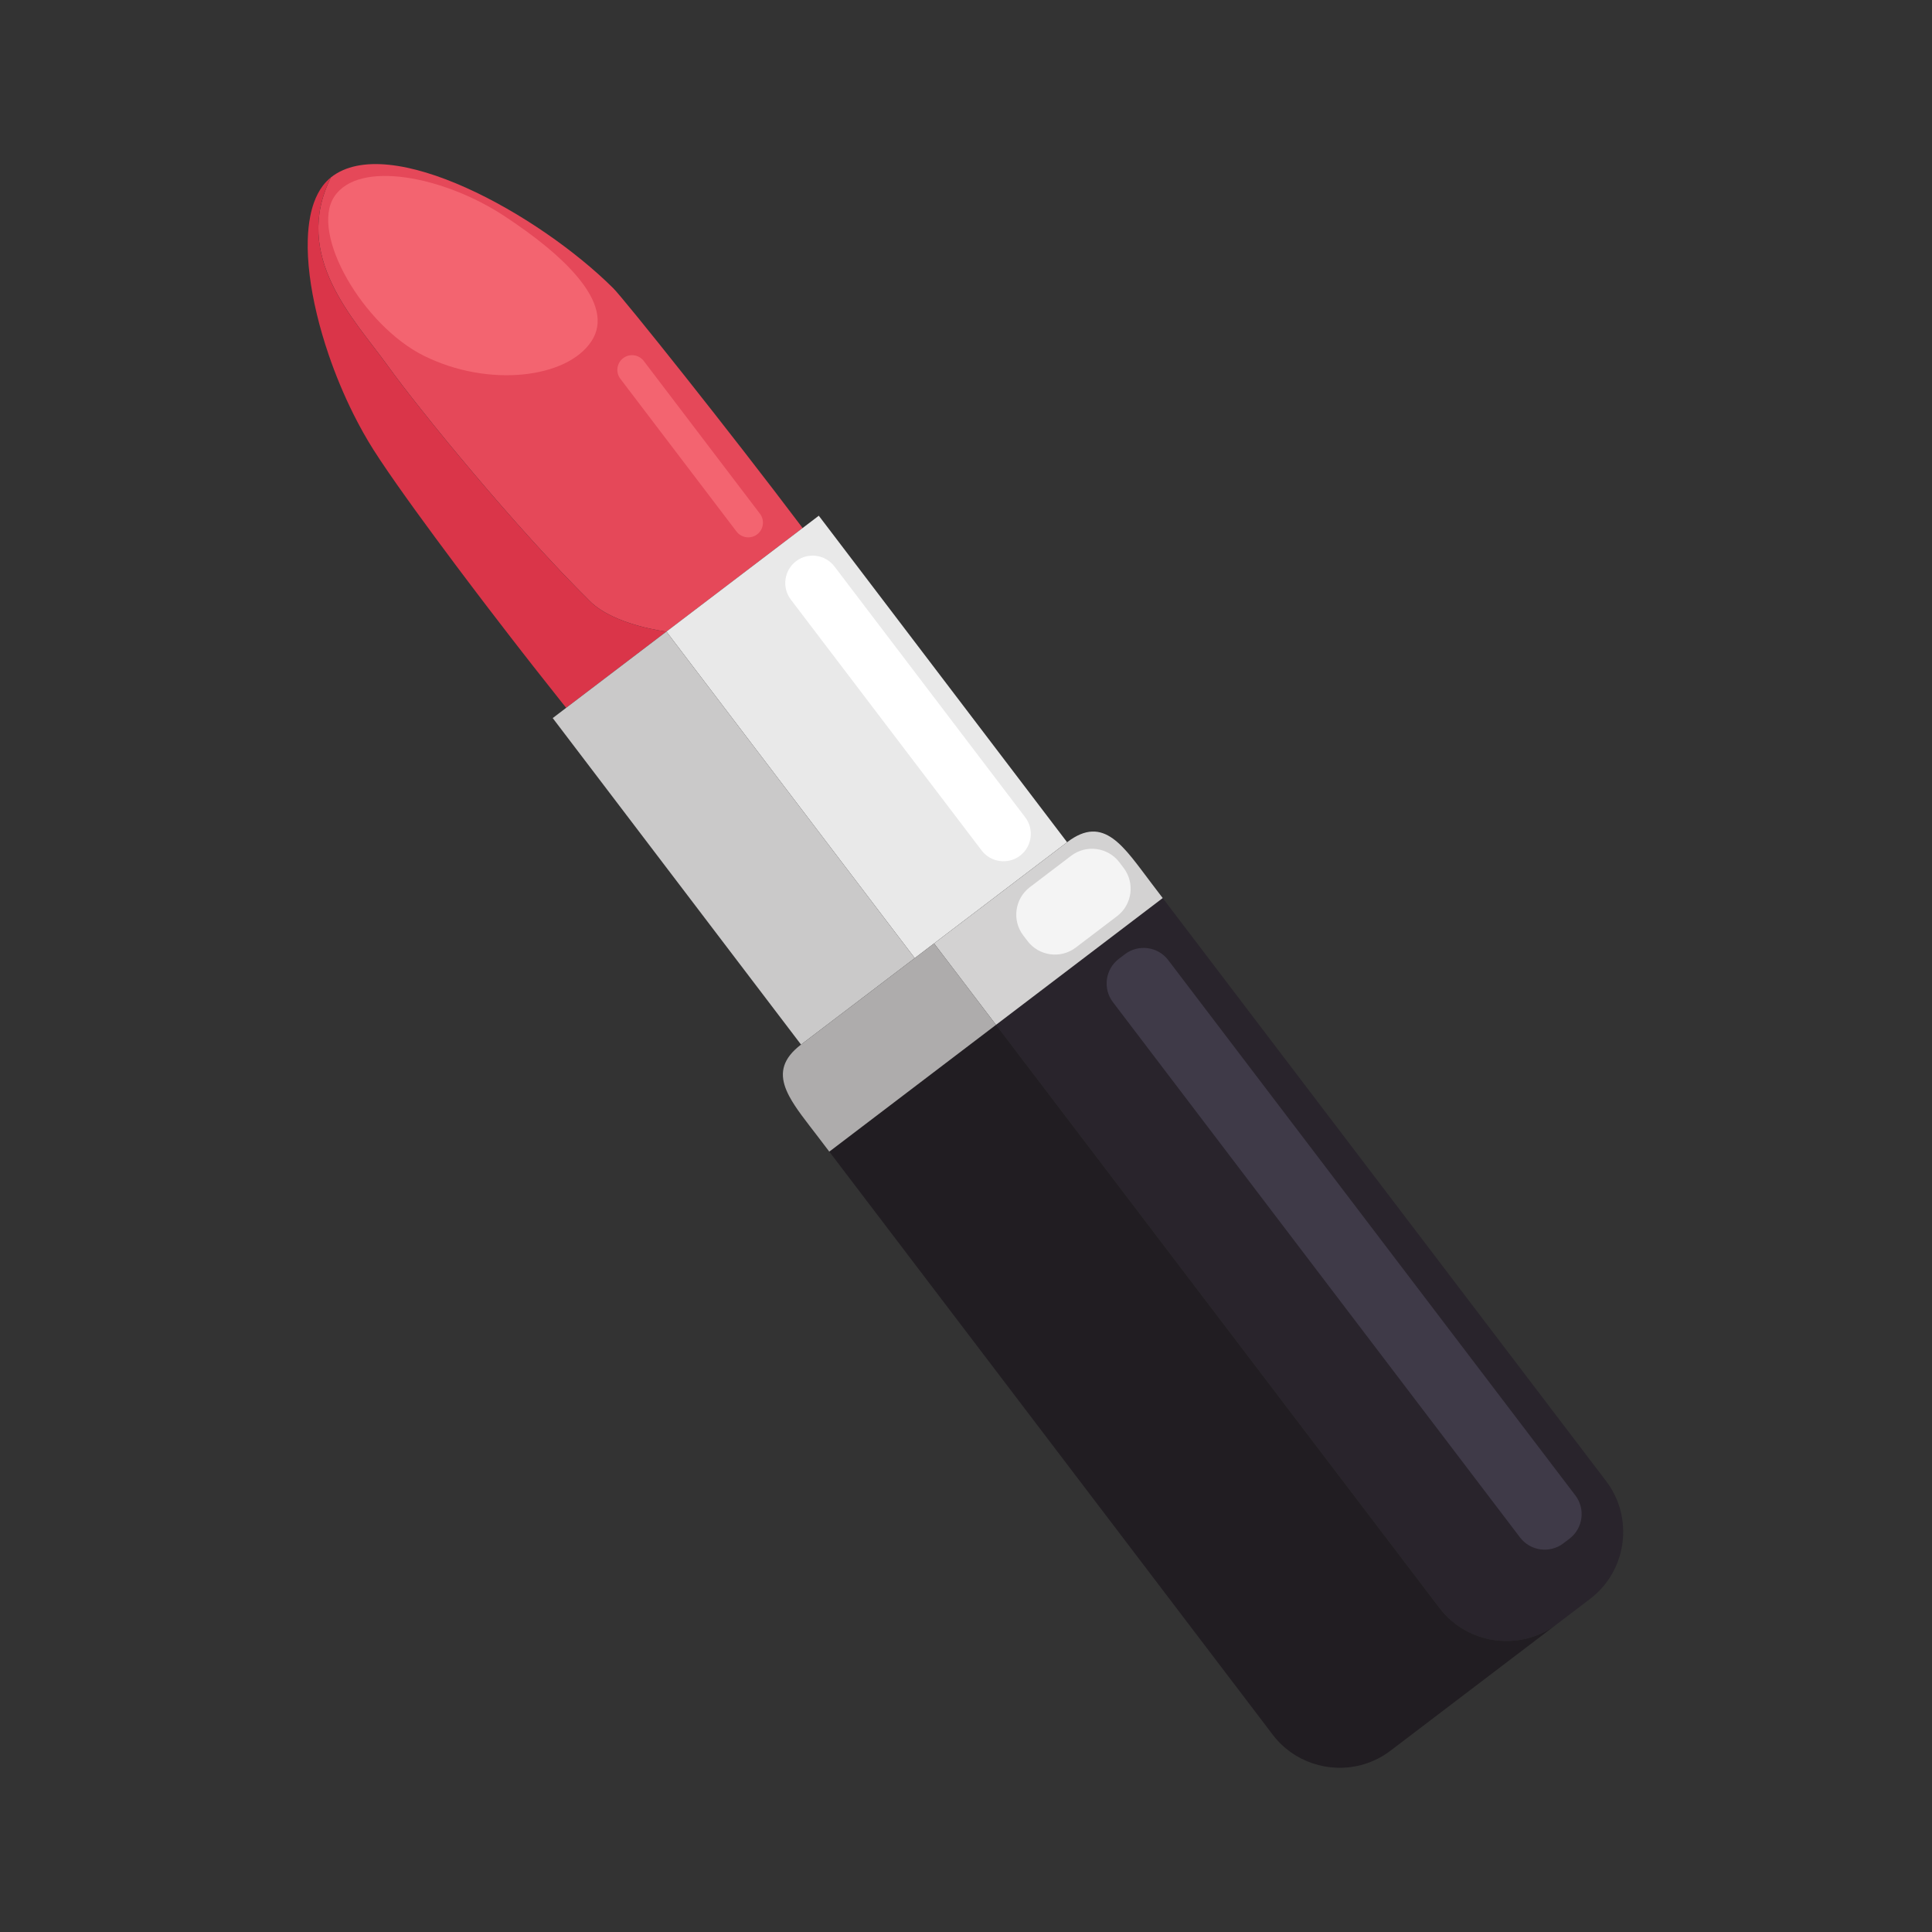 <?xml version="1.0" encoding="UTF-8" standalone="no"?>
<!-- Created with Inkscape (http://www.inkscape.org/) -->

<svg
   version="1.1"
   id="svg2"
   width="2829.333"
   height="2829.333"
   viewBox="0 0 2829.333 2829.333"
   sodipodi:docname="cedef8d0-c9e1-4e06-89c3-01e65072c280.eps"
   xmlns:inkscape="http://www.inkscape.org/namespaces/inkscape"
   xmlns:sodipodi="http://sodipodi.sourceforge.net/DTD/sodipodi-0.dtd"
   xmlns="http://www.w3.org/2000/svg"
   xmlns:svg="http://www.w3.org/2000/svg">
  <rect x="0" y="0" width="2829.333" height="2829.333" fill="#333333" stroke="none"/>
  <defs
     id="defs6" />
  <sodipodi:namedview
     id="namedview4"
     pagecolor="#ffffff"
     bordercolor="#000000"
     borderopacity="0.25"
     inkscape:showpageshadow="2"
     inkscape:pageopacity="0.0"
     inkscape:pagecheckerboard="0"
     inkscape:deskcolor="#d1d1d1" />
  <g
     id="g8"
     inkscape:groupmode="layer"
     inkscape:label="ink_ext_XXXXXX"
     transform="matrix(1.333,0,0,-1.333,0,2829.333)">
    <g
       id="g10"
       transform="scale(0.1)">
      <path
         d="m 6735.85,18060.4 c -820.46,814.4 -2460.26,1722.3 -3099.85,1216.4 -16.76,-13.3 -32.62,-27.7 -47.61,-43.2 14.99,15.5 30.85,29.9 47.61,43.2 -434.59,-869.2 261.15,-1565.6 615.07,-2058.1 367.41,-511.2 1416.18,-1793.3 2230.4,-2598.6 269,-266.1 840.07,-333.6 840.07,-333.6 l 1496.12,1137.8 c -807.64,1072 -1963.6,2518.8 -2081.81,2636.1"
         style="fill:#e54859;fill-opacity:1;fill-rule:nonzero;stroke:none"
         id="path12" />
      <path
         d="m 6481.47,14620.1 c -814.22,805.3 -1862.99,2087.4 -2230.4,2598.6 -353.92,492.5 -1049.66,1188.9 -615.07,2058.1 -33.51,-26.6 -63.45,-57.6 -89.98,-92.8 -39.78,-52.7 -71.88,-114.6 -96.84,-184.4 -16.65,-46.5 -30.13,-96.4 -40.6,-149.4 -15.7,-79.5 -24.65,-165.7 -27.39,-257.4 -1.84,-61.1 -0.91,-124.5 2.61,-190 7.04,-130.8 24.45,-269.4 50.91,-412.5 13.22,-71.5 28.72,-144.1 46.31,-217.3 17.59,-73.3 37.28,-147.2 58.91,-221.3 21.62,-74.2 45.18,-148.6 70.5,-222.8 75.98,-222.5 167.88,-443.2 271.25,-650.5 68.9,-138.2 142.92,-270.5 220.71,-393.3 86.76,-137 214.88,-323.3 370.17,-540.6 31.05,-43.4 63.2,-88.1 96.31,-133.9 132.47,-183.1 280.5,-383.7 436.8,-592.4 39.08,-52.1 78.68,-104.8 118.68,-157.8 40,-53.1 80.4,-106.4 121.09,-160 40.7,-53.6 81.68,-107.4 122.84,-161.3 82.32,-107.7 165.35,-215.6 248.17,-322.7 41.42,-53.5 82.77,-106.8 123.97,-159.7 41.2,-52.9 82.23,-105.4 122.98,-157.4 101.88,-130 202.02,-256.7 298.65,-377.9 19.49,-24.4 38.84,-48.6 58.03,-72.6 l 1101.46,837.7 c 0,0 -571.07,67.5 -840.07,333.6"
         style="fill:#da3549;fill-opacity:1;fill-rule:nonzero;stroke:none"
         id="path14" />
      <path
         d="m 17645.7,4953 -4872,6406.1 -1831.5,-1392.9 4872,-6406.1 c 307.1,-403.9 888.8,-483 1292.7,-175.9 l 362.9,276 c 403.9,307.2 483,888.9 175.9,1292.8"
         style="fill:#29242c;fill-opacity:1;fill-rule:nonzero;stroke:none"
         id="path16" />
      <path
         d="m 17106.9,3384.2 c -403.9,-307.1 -985.6,-228 -1292.7,175.9 L 10942.2,9966.2 9110.71,8573.3 13982.7,2167.2 c 115.1,-151.5 268.9,-257.3 437.5,-314.1 84.2,-28.5 172.2,-44.7 260.9,-48.3 206.9,-8.3 417.6,52.1 594.3,186.5 l 1831.5,1392.9 v 0"
         style="fill:#211d22;fill-opacity:1;fill-rule:nonzero;stroke:none"
         id="path18" />
      <path
         d="m 11723.4,11972.4 -2728.05,3587.1 -177.69,-135.2 -1496.12,-1137.8 2728.06,-3587.1 212.2,161.4 v 0 l 1461.6,1111.6"
         style="fill:#e9e9e9;fill-opacity:1;fill-rule:nonzero;stroke:none"
         id="path20" />
      <path
         d="m 7321.54,14286.5 -1101.46,-837.7 -147.85,-112.4 2728.04,-3587.1 1249.33,950.1 -2728.06,3587.1"
         style="fill:#cac9c9;fill-opacity:1;fill-rule:nonzero;stroke:none"
         id="path22" />
      <path
         d="m 12651.8,11519.4 c -307.2,403.9 -522.1,762 -926,454.9 l -2.4,-1.9 -1461.6,-1111.6 680.4,-894.6 1831.5,1392.9 v 0 l -121.9,160.3"
         style="fill:#d3d2d2;fill-opacity:1;fill-rule:nonzero;stroke:none"
         id="path24" />
      <path
         d="m 10261.8,10860.8 v 0 l -212.2,-161.4 -1249.33,-950.1 h -0.01 c -100.96,-76.8 -158.86,-153.4 -184.12,-231.5 -3.16,-9.7 -5.8,-19.5 -7.96,-29.3 -4.31,-19.6 -6.67,-39.3 -7.23,-59.2 -0.56,-19.8 0.68,-39.8 3.55,-59.9 2.87,-20.1 7.37,-40.4 13.34,-60.9 11.95,-40.8 29.77,-82.4 52.17,-125 72.8,-138.1 193.96,-285.8 318.74,-449.9 l 121.96,-160.3 1831.49,1392.9 -680.4,894.6"
         style="fill:#aeacac;fill-opacity:1;fill-rule:nonzero;stroke:none"
         id="path26" />
      <path
         d="m 5537.81,18853.9 c -660.98,433.8 -1597.25,619.8 -1865.8,210.6 -268.55,-409.2 318.06,-1416.7 985.27,-1748.1 708.08,-351.6 1572.16,-248.7 1840.71,160.5 268.55,409.2 -299.21,943.2 -960.18,1377"
         style="fill:#f36470;fill-opacity:1;fill-rule:nonzero;stroke:none"
         id="path28" />
      <path
         d="m 8349.15,15581 -1276.67,1678.7 c -53.79,70.7 -155.68,84.6 -226.41,30.8 -70.74,-53.8 -84.6,-155.7 -30.8,-226.4 l 1276.66,-1678.7 c 53.8,-70.7 155.68,-84.6 226.42,-30.8 70.73,53.8 84.59,155.7 30.8,226.4"
         style="fill:#f36470;fill-opacity:1;fill-rule:nonzero;stroke:none"
         id="path30" />
      <path
         d="m 11263.5,12245.9 -2096.35,2756.6 c -100.17,131.7 -289.9,157.5 -421.62,57.3 -131.72,-100.1 -157.53,-289.9 -57.35,-421.6 l 2096.42,-2756.5 c 100.1,-131.7 289.9,-157.6 421.6,-57.4 v 0 c 131.7,100.2 157.5,289.9 57.3,421.6"
         style="fill:#ffffff;fill-opacity:1;fill-rule:nonzero;stroke:none"
         id="path32" />
      <path
         d="M 17307.4,4796 12834,10678 c -112.8,148.4 -326.5,177.4 -474.9,64.6 l -68.1,-51.8 c -148.3,-112.8 -177.4,-326.5 -64.6,-474.9 l 4473.4,-5882 c 112.8,-148.4 326.5,-177.4 474.9,-64.6 l 68.1,51.8 c 148.3,112.8 177.4,326.5 64.6,474.9"
         style="fill:#3f3a48;fill-opacity:1;fill-rule:nonzero;stroke:none"
         id="path34" />
      <path
         d="m 12344.8,11689.8 -47.3,62.3 c -125.7,165.3 -363.8,197.7 -529.1,72 l -454.9,-346 c -165.3,-125.7 -197.7,-363.8 -72,-529.1 l 47.4,-62.3 c 125.7,-165.3 363.8,-197.6 529.1,-71.9 l 454.9,345.9 c 165.3,125.7 197.6,363.8 71.9,529.1"
         style="fill:#f4f4f4;fill-opacity:1;fill-rule:nonzero;stroke:none"
         id="path36" />
    </g>
  </g>
</svg>
